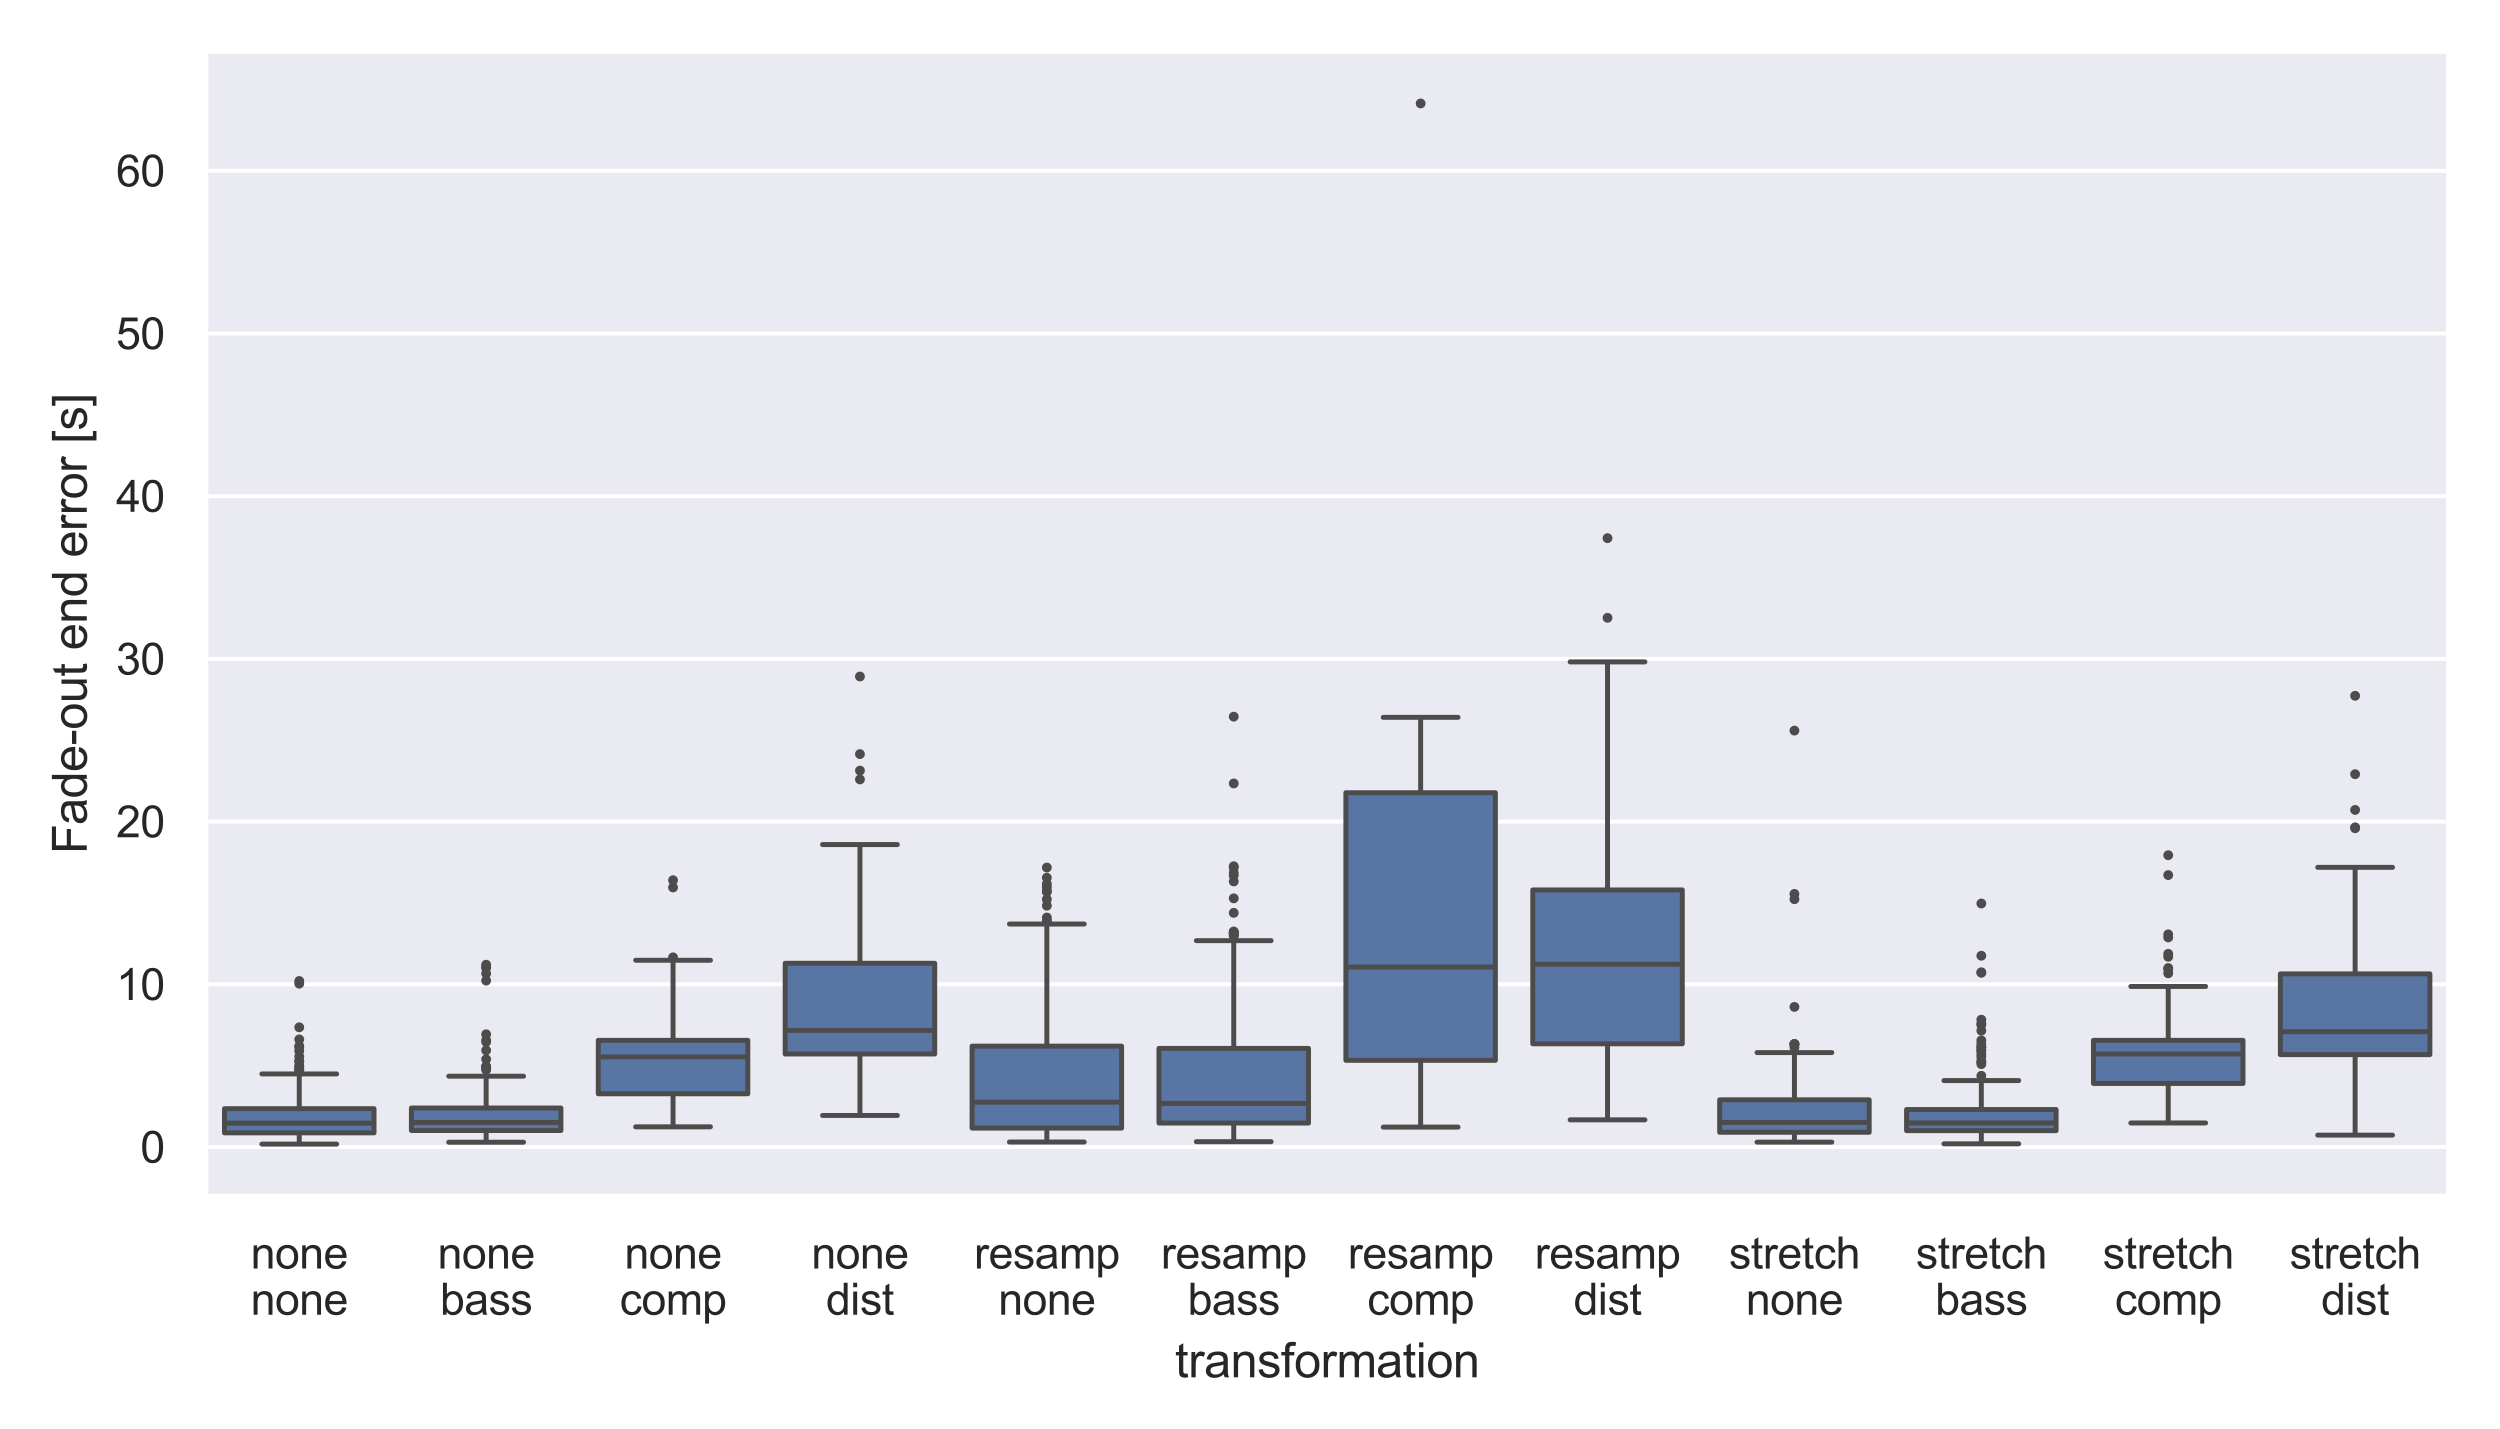 <?xml version="1.0" encoding="utf-8" standalone="no"?>
<!DOCTYPE svg PUBLIC "-//W3C//DTD SVG 1.1//EN"
  "http://www.w3.org/Graphics/SVG/1.1/DTD/svg11.dtd">
<svg xmlns:xlink="http://www.w3.org/1999/xlink" width="504pt" height="288pt" viewBox="0 0 504 288" xmlns="http://www.w3.org/2000/svg" version="1.1">
 <defs>
  <style type="text/css">*{stroke-linejoin: round; stroke-linecap: butt}</style>
 </defs>
 <g id="figure_1">
  <g id="patch_1">
   <path d="M 0 288 
L 504 288 
L 504 0 
L 0 0 
z
" style="fill: #ffffff"/>
  </g>
  <g id="axes_1">
   <g id="patch_2">
    <path d="M 41.489 241.14 
L 493.632 241.14 
L 493.632 10.368 
L 41.489 10.368 
z
" style="fill: #eaeaf2"/>
   </g>
   <g id="matplotlib.axis_1">
    <g id="xtick_1">
     <g id="text_1">
      <!-- none -->
      <g style="fill: #262626" transform="translate(50.541 255.739) scale(0.088 -0.088)">
       <defs>
        <path id="ArialMT-6e" d="M 422 0 
L 422 3319 
L 928 3319 
L 928 2847 
Q 1294 3394 1984 3394 
Q 2284 3394 2536 3286 
Q 2788 3178 2913 3003 
Q 3038 2828 3088 2588 
Q 3119 2431 3119 2041 
L 3119 0 
L 2556 0 
L 2556 2019 
Q 2556 2363 2490 2533 
Q 2425 2703 2258 2804 
Q 2091 2906 1866 2906 
Q 1506 2906 1245 2678 
Q 984 2450 984 1813 
L 984 0 
L 422 0 
z
" transform="scale(0.016)"/>
        <path id="ArialMT-6f" d="M 213 1659 
Q 213 2581 725 3025 
Q 1153 3394 1769 3394 
Q 2453 3394 2887 2945 
Q 3322 2497 3322 1706 
Q 3322 1066 3130 698 
Q 2938 331 2570 128 
Q 2203 -75 1769 -75 
Q 1072 -75 642 372 
Q 213 819 213 1659 
z
M 791 1659 
Q 791 1022 1069 705 
Q 1347 388 1769 388 
Q 2188 388 2466 706 
Q 2744 1025 2744 1678 
Q 2744 2294 2464 2611 
Q 2184 2928 1769 2928 
Q 1347 2928 1069 2612 
Q 791 2297 791 1659 
z
" transform="scale(0.016)"/>
        <path id="ArialMT-65" d="M 2694 1069 
L 3275 997 
Q 3138 488 2766 206 
Q 2394 -75 1816 -75 
Q 1088 -75 661 373 
Q 234 822 234 1631 
Q 234 2469 665 2931 
Q 1097 3394 1784 3394 
Q 2450 3394 2872 2941 
Q 3294 2488 3294 1666 
Q 3294 1616 3291 1516 
L 816 1516 
Q 847 969 1125 678 
Q 1403 388 1819 388 
Q 2128 388 2347 550 
Q 2566 713 2694 1069 
z
M 847 1978 
L 2700 1978 
Q 2663 2397 2488 2606 
Q 2219 2931 1791 2931 
Q 1403 2931 1139 2672 
Q 875 2413 847 1978 
z
" transform="scale(0.016)"/>
       </defs>
       <use xlink:href="#ArialMT-6e"/>
       <use xlink:href="#ArialMT-6f" x="55.615"/>
       <use xlink:href="#ArialMT-6e" x="111.23"/>
       <use xlink:href="#ArialMT-65" x="166.846"/>
      </g>
      <!-- none -->
      <g style="fill: #262626" transform="translate(50.541 265.047) scale(0.088 -0.088)">
       <use xlink:href="#ArialMT-6e"/>
       <use xlink:href="#ArialMT-6f" x="55.615"/>
       <use xlink:href="#ArialMT-6e" x="111.23"/>
       <use xlink:href="#ArialMT-65" x="166.846"/>
      </g>
     </g>
    </g>
    <g id="xtick_2">
     <g id="text_2">
      <!-- none -->
      <g style="fill: #262626" transform="translate(88.22 255.739) scale(0.088 -0.088)">
       <use xlink:href="#ArialMT-6e"/>
       <use xlink:href="#ArialMT-6f" x="55.615"/>
       <use xlink:href="#ArialMT-6e" x="111.23"/>
       <use xlink:href="#ArialMT-65" x="166.846"/>
      </g>
      <!-- bass -->
      <g style="fill: #262626" transform="translate(88.713 265.047) scale(0.088 -0.088)">
       <defs>
        <path id="ArialMT-62" d="M 941 0 
L 419 0 
L 419 4581 
L 981 4581 
L 981 2947 
Q 1338 3394 1891 3394 
Q 2197 3394 2470 3270 
Q 2744 3147 2920 2923 
Q 3097 2700 3197 2384 
Q 3297 2069 3297 1709 
Q 3297 856 2875 390 
Q 2453 -75 1863 -75 
Q 1275 -75 941 416 
L 941 0 
z
M 934 1684 
Q 934 1088 1097 822 
Q 1363 388 1816 388 
Q 2184 388 2453 708 
Q 2722 1028 2722 1663 
Q 2722 2313 2464 2622 
Q 2206 2931 1841 2931 
Q 1472 2931 1203 2611 
Q 934 2291 934 1684 
z
" transform="scale(0.016)"/>
        <path id="ArialMT-61" d="M 2588 409 
Q 2275 144 1986 34 
Q 1697 -75 1366 -75 
Q 819 -75 525 192 
Q 231 459 231 875 
Q 231 1119 342 1320 
Q 453 1522 633 1644 
Q 813 1766 1038 1828 
Q 1203 1872 1538 1913 
Q 2219 1994 2541 2106 
Q 2544 2222 2544 2253 
Q 2544 2597 2384 2738 
Q 2169 2928 1744 2928 
Q 1347 2928 1158 2789 
Q 969 2650 878 2297 
L 328 2372 
Q 403 2725 575 2942 
Q 747 3159 1072 3276 
Q 1397 3394 1825 3394 
Q 2250 3394 2515 3294 
Q 2781 3194 2906 3042 
Q 3031 2891 3081 2659 
Q 3109 2516 3109 2141 
L 3109 1391 
Q 3109 606 3145 398 
Q 3181 191 3288 0 
L 2700 0 
Q 2613 175 2588 409 
z
M 2541 1666 
Q 2234 1541 1622 1453 
Q 1275 1403 1131 1340 
Q 988 1278 909 1158 
Q 831 1038 831 891 
Q 831 666 1001 516 
Q 1172 366 1500 366 
Q 1825 366 2078 508 
Q 2331 650 2450 897 
Q 2541 1088 2541 1459 
L 2541 1666 
z
" transform="scale(0.016)"/>
        <path id="ArialMT-73" d="M 197 991 
L 753 1078 
Q 800 744 1014 566 
Q 1228 388 1613 388 
Q 2000 388 2187 545 
Q 2375 703 2375 916 
Q 2375 1106 2209 1216 
Q 2094 1291 1634 1406 
Q 1016 1563 777 1677 
Q 538 1791 414 1992 
Q 291 2194 291 2438 
Q 291 2659 392 2848 
Q 494 3038 669 3163 
Q 800 3259 1026 3326 
Q 1253 3394 1513 3394 
Q 1903 3394 2198 3281 
Q 2494 3169 2634 2976 
Q 2775 2784 2828 2463 
L 2278 2388 
Q 2241 2644 2061 2787 
Q 1881 2931 1553 2931 
Q 1166 2931 1000 2803 
Q 834 2675 834 2503 
Q 834 2394 903 2306 
Q 972 2216 1119 2156 
Q 1203 2125 1616 2013 
Q 2213 1853 2448 1751 
Q 2684 1650 2818 1456 
Q 2953 1263 2953 975 
Q 2953 694 2789 445 
Q 2625 197 2315 61 
Q 2006 -75 1616 -75 
Q 969 -75 630 194 
Q 291 463 197 991 
z
" transform="scale(0.016)"/>
       </defs>
       <use xlink:href="#ArialMT-62"/>
       <use xlink:href="#ArialMT-61" x="55.615"/>
       <use xlink:href="#ArialMT-73" x="111.23"/>
       <use xlink:href="#ArialMT-73" x="161.23"/>
      </g>
     </g>
    </g>
    <g id="xtick_3">
     <g id="text_3">
      <!-- none -->
      <g style="fill: #262626" transform="translate(125.898 255.739) scale(0.088 -0.088)">
       <use xlink:href="#ArialMT-6e"/>
       <use xlink:href="#ArialMT-6f" x="55.615"/>
       <use xlink:href="#ArialMT-6e" x="111.23"/>
       <use xlink:href="#ArialMT-65" x="166.846"/>
      </g>
      <!-- comp -->
      <g style="fill: #262626" transform="translate(124.927 265.047) scale(0.088 -0.088)">
       <defs>
        <path id="ArialMT-63" d="M 2588 1216 
L 3141 1144 
Q 3050 572 2676 248 
Q 2303 -75 1759 -75 
Q 1078 -75 664 370 
Q 250 816 250 1647 
Q 250 2184 428 2587 
Q 606 2991 970 3192 
Q 1334 3394 1763 3394 
Q 2303 3394 2647 3120 
Q 2991 2847 3088 2344 
L 2541 2259 
Q 2463 2594 2264 2762 
Q 2066 2931 1784 2931 
Q 1359 2931 1093 2626 
Q 828 2322 828 1663 
Q 828 994 1084 691 
Q 1341 388 1753 388 
Q 2084 388 2306 591 
Q 2528 794 2588 1216 
z
" transform="scale(0.016)"/>
        <path id="ArialMT-6d" d="M 422 0 
L 422 3319 
L 925 3319 
L 925 2853 
Q 1081 3097 1340 3245 
Q 1600 3394 1931 3394 
Q 2300 3394 2536 3241 
Q 2772 3088 2869 2813 
Q 3263 3394 3894 3394 
Q 4388 3394 4653 3120 
Q 4919 2847 4919 2278 
L 4919 0 
L 4359 0 
L 4359 2091 
Q 4359 2428 4304 2576 
Q 4250 2725 4106 2815 
Q 3963 2906 3769 2906 
Q 3419 2906 3187 2673 
Q 2956 2441 2956 1928 
L 2956 0 
L 2394 0 
L 2394 2156 
Q 2394 2531 2256 2718 
Q 2119 2906 1806 2906 
Q 1569 2906 1367 2781 
Q 1166 2656 1075 2415 
Q 984 2175 984 1722 
L 984 0 
L 422 0 
z
" transform="scale(0.016)"/>
        <path id="ArialMT-70" d="M 422 -1272 
L 422 3319 
L 934 3319 
L 934 2888 
Q 1116 3141 1344 3267 
Q 1572 3394 1897 3394 
Q 2322 3394 2647 3175 
Q 2972 2956 3137 2557 
Q 3303 2159 3303 1684 
Q 3303 1175 3120 767 
Q 2938 359 2589 142 
Q 2241 -75 1856 -75 
Q 1575 -75 1351 44 
Q 1128 163 984 344 
L 984 -1272 
L 422 -1272 
z
M 931 1641 
Q 931 1000 1190 694 
Q 1450 388 1819 388 
Q 2194 388 2461 705 
Q 2728 1022 2728 1688 
Q 2728 2322 2467 2637 
Q 2206 2953 1844 2953 
Q 1484 2953 1207 2617 
Q 931 2281 931 1641 
z
" transform="scale(0.016)"/>
       </defs>
       <use xlink:href="#ArialMT-63"/>
       <use xlink:href="#ArialMT-6f" x="50"/>
       <use xlink:href="#ArialMT-6d" x="105.615"/>
       <use xlink:href="#ArialMT-70" x="188.916"/>
      </g>
     </g>
    </g>
    <g id="xtick_4">
     <g id="text_4">
      <!-- none -->
      <g style="fill: #262626" transform="translate(163.577 255.739) scale(0.088 -0.088)">
       <use xlink:href="#ArialMT-6e"/>
       <use xlink:href="#ArialMT-6f" x="55.615"/>
       <use xlink:href="#ArialMT-6e" x="111.23"/>
       <use xlink:href="#ArialMT-65" x="166.846"/>
      </g>
      <!-- dist -->
      <g style="fill: #262626" transform="translate(166.517 265.047) scale(0.088 -0.088)">
       <defs>
        <path id="ArialMT-64" d="M 2575 0 
L 2575 419 
Q 2259 -75 1647 -75 
Q 1250 -75 917 144 
Q 584 363 401 755 
Q 219 1147 219 1656 
Q 219 2153 384 2558 
Q 550 2963 881 3178 
Q 1213 3394 1622 3394 
Q 1922 3394 2156 3267 
Q 2391 3141 2538 2938 
L 2538 4581 
L 3097 4581 
L 3097 0 
L 2575 0 
z
M 797 1656 
Q 797 1019 1065 703 
Q 1334 388 1700 388 
Q 2069 388 2326 689 
Q 2584 991 2584 1609 
Q 2584 2291 2321 2609 
Q 2059 2928 1675 2928 
Q 1300 2928 1048 2622 
Q 797 2316 797 1656 
z
" transform="scale(0.016)"/>
        <path id="ArialMT-69" d="M 425 3934 
L 425 4581 
L 988 4581 
L 988 3934 
L 425 3934 
z
M 425 0 
L 425 3319 
L 988 3319 
L 988 0 
L 425 0 
z
" transform="scale(0.016)"/>
        <path id="ArialMT-74" d="M 1650 503 
L 1731 6 
Q 1494 -44 1306 -44 
Q 1000 -44 831 53 
Q 663 150 594 308 
Q 525 466 525 972 
L 525 2881 
L 113 2881 
L 113 3319 
L 525 3319 
L 525 4141 
L 1084 4478 
L 1084 3319 
L 1650 3319 
L 1650 2881 
L 1084 2881 
L 1084 941 
Q 1084 700 1114 631 
Q 1144 563 1211 522 
Q 1278 481 1403 481 
Q 1497 481 1650 503 
z
" transform="scale(0.016)"/>
       </defs>
       <use xlink:href="#ArialMT-64"/>
       <use xlink:href="#ArialMT-69" x="55.615"/>
       <use xlink:href="#ArialMT-73" x="77.832"/>
       <use xlink:href="#ArialMT-74" x="127.832"/>
      </g>
     </g>
    </g>
    <g id="xtick_5">
     <g id="text_5">
      <!-- resamp -->
      <g style="fill: #262626" transform="translate(196.372 255.739) scale(0.088 -0.088)">
       <defs>
        <path id="ArialMT-72" d="M 416 0 
L 416 3319 
L 922 3319 
L 922 2816 
Q 1116 3169 1280 3281 
Q 1444 3394 1641 3394 
Q 1925 3394 2219 3213 
L 2025 2691 
Q 1819 2813 1613 2813 
Q 1428 2813 1281 2702 
Q 1134 2591 1072 2394 
Q 978 2094 978 1738 
L 978 0 
L 416 0 
z
" transform="scale(0.016)"/>
       </defs>
       <use xlink:href="#ArialMT-72"/>
       <use xlink:href="#ArialMT-65" x="33.301"/>
       <use xlink:href="#ArialMT-73" x="88.916"/>
       <use xlink:href="#ArialMT-61" x="138.916"/>
       <use xlink:href="#ArialMT-6d" x="194.531"/>
       <use xlink:href="#ArialMT-70" x="277.832"/>
      </g>
      <!-- none -->
      <g style="fill: #262626" transform="translate(201.256 265.047) scale(0.088 -0.088)">
       <use xlink:href="#ArialMT-6e"/>
       <use xlink:href="#ArialMT-6f" x="55.615"/>
       <use xlink:href="#ArialMT-6e" x="111.23"/>
       <use xlink:href="#ArialMT-65" x="166.846"/>
      </g>
     </g>
    </g>
    <g id="xtick_6">
     <g id="text_6">
      <!-- resamp -->
      <g style="fill: #262626" transform="translate(234.051 255.739) scale(0.088 -0.088)">
       <use xlink:href="#ArialMT-72"/>
       <use xlink:href="#ArialMT-65" x="33.301"/>
       <use xlink:href="#ArialMT-73" x="88.916"/>
       <use xlink:href="#ArialMT-61" x="138.916"/>
       <use xlink:href="#ArialMT-6d" x="194.531"/>
       <use xlink:href="#ArialMT-70" x="277.832"/>
      </g>
      <!-- bass -->
      <g style="fill: #262626" transform="translate(239.428 265.047) scale(0.088 -0.088)">
       <use xlink:href="#ArialMT-62"/>
       <use xlink:href="#ArialMT-61" x="55.615"/>
       <use xlink:href="#ArialMT-73" x="111.23"/>
       <use xlink:href="#ArialMT-73" x="161.23"/>
      </g>
     </g>
    </g>
    <g id="xtick_7">
     <g id="text_7">
      <!-- resamp -->
      <g style="fill: #262626" transform="translate(271.729 255.739) scale(0.088 -0.088)">
       <use xlink:href="#ArialMT-72"/>
       <use xlink:href="#ArialMT-65" x="33.301"/>
       <use xlink:href="#ArialMT-73" x="88.916"/>
       <use xlink:href="#ArialMT-61" x="138.916"/>
       <use xlink:href="#ArialMT-6d" x="194.531"/>
       <use xlink:href="#ArialMT-70" x="277.832"/>
      </g>
      <!-- comp -->
      <g style="fill: #262626" transform="translate(275.641 265.047) scale(0.088 -0.088)">
       <use xlink:href="#ArialMT-63"/>
       <use xlink:href="#ArialMT-6f" x="50"/>
       <use xlink:href="#ArialMT-6d" x="105.615"/>
       <use xlink:href="#ArialMT-70" x="188.916"/>
      </g>
     </g>
    </g>
    <g id="xtick_8">
     <g id="text_8">
      <!-- resamp -->
      <g style="fill: #262626" transform="translate(309.408 255.739) scale(0.088 -0.088)">
       <use xlink:href="#ArialMT-72"/>
       <use xlink:href="#ArialMT-65" x="33.301"/>
       <use xlink:href="#ArialMT-73" x="88.916"/>
       <use xlink:href="#ArialMT-61" x="138.916"/>
       <use xlink:href="#ArialMT-6d" x="194.531"/>
       <use xlink:href="#ArialMT-70" x="277.832"/>
      </g>
      <!-- dist -->
      <g style="fill: #262626" transform="translate(317.232 265.047) scale(0.088 -0.088)">
       <use xlink:href="#ArialMT-64"/>
       <use xlink:href="#ArialMT-69" x="55.615"/>
       <use xlink:href="#ArialMT-73" x="77.832"/>
       <use xlink:href="#ArialMT-74" x="127.832"/>
      </g>
     </g>
    </g>
    <g id="xtick_9">
     <g id="text_9">
      <!-- stretch -->
      <g style="fill: #262626" transform="translate(348.554 255.739) scale(0.088 -0.088)">
       <defs>
        <path id="ArialMT-68" d="M 422 0 
L 422 4581 
L 984 4581 
L 984 2938 
Q 1378 3394 1978 3394 
Q 2347 3394 2619 3248 
Q 2891 3103 3008 2847 
Q 3125 2591 3125 2103 
L 3125 0 
L 2563 0 
L 2563 2103 
Q 2563 2525 2380 2717 
Q 2197 2909 1863 2909 
Q 1613 2909 1392 2779 
Q 1172 2650 1078 2428 
Q 984 2206 984 1816 
L 984 0 
L 422 0 
z
" transform="scale(0.016)"/>
       </defs>
       <use xlink:href="#ArialMT-73"/>
       <use xlink:href="#ArialMT-74" x="50"/>
       <use xlink:href="#ArialMT-72" x="77.783"/>
       <use xlink:href="#ArialMT-65" x="111.084"/>
       <use xlink:href="#ArialMT-74" x="166.699"/>
       <use xlink:href="#ArialMT-63" x="194.482"/>
       <use xlink:href="#ArialMT-68" x="244.482"/>
      </g>
      <!-- none -->
      <g style="fill: #262626" transform="translate(351.97 265.047) scale(0.088 -0.088)">
       <use xlink:href="#ArialMT-6e"/>
       <use xlink:href="#ArialMT-6f" x="55.615"/>
       <use xlink:href="#ArialMT-6e" x="111.23"/>
       <use xlink:href="#ArialMT-65" x="166.846"/>
      </g>
     </g>
    </g>
    <g id="xtick_10">
     <g id="text_10">
      <!-- stretch -->
      <g style="fill: #262626" transform="translate(386.232 255.739) scale(0.088 -0.088)">
       <use xlink:href="#ArialMT-73"/>
       <use xlink:href="#ArialMT-74" x="50"/>
       <use xlink:href="#ArialMT-72" x="77.783"/>
       <use xlink:href="#ArialMT-65" x="111.084"/>
       <use xlink:href="#ArialMT-74" x="166.699"/>
       <use xlink:href="#ArialMT-63" x="194.482"/>
       <use xlink:href="#ArialMT-68" x="244.482"/>
      </g>
      <!-- bass -->
      <g style="fill: #262626" transform="translate(390.142 265.047) scale(0.088 -0.088)">
       <use xlink:href="#ArialMT-62"/>
       <use xlink:href="#ArialMT-61" x="55.615"/>
       <use xlink:href="#ArialMT-73" x="111.23"/>
       <use xlink:href="#ArialMT-73" x="161.23"/>
      </g>
     </g>
    </g>
    <g id="xtick_11">
     <g id="text_11">
      <!-- stretch -->
      <g style="fill: #262626" transform="translate(423.911 255.739) scale(0.088 -0.088)">
       <use xlink:href="#ArialMT-73"/>
       <use xlink:href="#ArialMT-74" x="50"/>
       <use xlink:href="#ArialMT-72" x="77.783"/>
       <use xlink:href="#ArialMT-65" x="111.084"/>
       <use xlink:href="#ArialMT-74" x="166.699"/>
       <use xlink:href="#ArialMT-63" x="194.482"/>
       <use xlink:href="#ArialMT-68" x="244.482"/>
      </g>
      <!-- comp -->
      <g style="fill: #262626" transform="translate(426.355 265.047) scale(0.088 -0.088)">
       <use xlink:href="#ArialMT-63"/>
       <use xlink:href="#ArialMT-6f" x="50"/>
       <use xlink:href="#ArialMT-6d" x="105.615"/>
       <use xlink:href="#ArialMT-70" x="188.916"/>
      </g>
     </g>
    </g>
    <g id="xtick_12">
     <g id="text_12">
      <!-- stretch -->
      <g style="fill: #262626" transform="translate(461.589 255.739) scale(0.088 -0.088)">
       <use xlink:href="#ArialMT-73"/>
       <use xlink:href="#ArialMT-74" x="50"/>
       <use xlink:href="#ArialMT-72" x="77.783"/>
       <use xlink:href="#ArialMT-65" x="111.084"/>
       <use xlink:href="#ArialMT-74" x="166.699"/>
       <use xlink:href="#ArialMT-63" x="194.482"/>
       <use xlink:href="#ArialMT-68" x="244.482"/>
      </g>
      <!-- dist -->
      <g style="fill: #262626" transform="translate(467.946 265.047) scale(0.088 -0.088)">
       <use xlink:href="#ArialMT-64"/>
       <use xlink:href="#ArialMT-69" x="55.615"/>
       <use xlink:href="#ArialMT-73" x="77.832"/>
       <use xlink:href="#ArialMT-74" x="127.832"/>
      </g>
     </g>
    </g>
    <g id="text_13">
     <!-- transformation -->
     <g style="fill: #262626" transform="translate(236.883 277.667) scale(0.096 -0.096)">
      <defs>
       <path id="ArialMT-66" d="M 556 0 
L 556 2881 
L 59 2881 
L 59 3319 
L 556 3319 
L 556 3672 
Q 556 4006 616 4169 
Q 697 4388 901 4523 
Q 1106 4659 1475 4659 
Q 1713 4659 2000 4603 
L 1916 4113 
Q 1741 4144 1584 4144 
Q 1328 4144 1222 4034 
Q 1116 3925 1116 3625 
L 1116 3319 
L 1763 3319 
L 1763 2881 
L 1116 2881 
L 1116 0 
L 556 0 
z
" transform="scale(0.016)"/>
      </defs>
      <use xlink:href="#ArialMT-74"/>
      <use xlink:href="#ArialMT-72" x="27.783"/>
      <use xlink:href="#ArialMT-61" x="61.084"/>
      <use xlink:href="#ArialMT-6e" x="116.699"/>
      <use xlink:href="#ArialMT-73" x="172.314"/>
      <use xlink:href="#ArialMT-66" x="222.314"/>
      <use xlink:href="#ArialMT-6f" x="250.098"/>
      <use xlink:href="#ArialMT-72" x="305.713"/>
      <use xlink:href="#ArialMT-6d" x="339.014"/>
      <use xlink:href="#ArialMT-61" x="422.314"/>
      <use xlink:href="#ArialMT-74" x="477.93"/>
      <use xlink:href="#ArialMT-69" x="505.713"/>
      <use xlink:href="#ArialMT-6f" x="527.93"/>
      <use xlink:href="#ArialMT-6e" x="583.545"/>
     </g>
    </g>
   </g>
   <g id="matplotlib.axis_2">
    <g id="ytick_1">
     <g id="line2d_1">
      <path d="M 41.489 231.247 
L 493.632 231.247 
" clip-path="url(#p8a144f1e6d)" style="fill: none; stroke: #ffffff; stroke-width: 0.8; stroke-linecap: round"/>
     </g>
     <g id="text_14">
      <!-- 0 -->
      <g style="fill: #262626" transform="translate(28.296 234.397) scale(0.088 -0.088)">
       <defs>
        <path id="ArialMT-30" d="M 266 2259 
Q 266 3072 433 3567 
Q 600 4063 929 4331 
Q 1259 4600 1759 4600 
Q 2128 4600 2406 4451 
Q 2684 4303 2865 4023 
Q 3047 3744 3150 3342 
Q 3253 2941 3253 2259 
Q 3253 1453 3087 958 
Q 2922 463 2592 192 
Q 2263 -78 1759 -78 
Q 1097 -78 719 397 
Q 266 969 266 2259 
z
M 844 2259 
Q 844 1131 1108 757 
Q 1372 384 1759 384 
Q 2147 384 2411 759 
Q 2675 1134 2675 2259 
Q 2675 3391 2411 3762 
Q 2147 4134 1753 4134 
Q 1366 4134 1134 3806 
Q 844 3388 844 2259 
z
" transform="scale(0.016)"/>
       </defs>
       <use xlink:href="#ArialMT-30"/>
      </g>
     </g>
    </g>
    <g id="ytick_2">
     <g id="line2d_2">
      <path d="M 41.489 198.444 
L 493.632 198.444 
" clip-path="url(#p8a144f1e6d)" style="fill: none; stroke: #ffffff; stroke-width: 0.8; stroke-linecap: round"/>
     </g>
     <g id="text_15">
      <!-- 10 -->
      <g style="fill: #262626" transform="translate(23.402 201.594) scale(0.088 -0.088)">
       <defs>
        <path id="ArialMT-31" d="M 2384 0 
L 1822 0 
L 1822 3584 
Q 1619 3391 1289 3197 
Q 959 3003 697 2906 
L 697 3450 
Q 1169 3672 1522 3987 
Q 1875 4303 2022 4600 
L 2384 4600 
L 2384 0 
z
" transform="scale(0.016)"/>
       </defs>
       <use xlink:href="#ArialMT-31"/>
       <use xlink:href="#ArialMT-30" x="55.615"/>
      </g>
     </g>
    </g>
    <g id="ytick_3">
     <g id="line2d_3">
      <path d="M 41.489 165.642 
L 493.632 165.642 
" clip-path="url(#p8a144f1e6d)" style="fill: none; stroke: #ffffff; stroke-width: 0.8; stroke-linecap: round"/>
     </g>
     <g id="text_16">
      <!-- 20 -->
      <g style="fill: #262626" transform="translate(23.402 168.791) scale(0.088 -0.088)">
       <defs>
        <path id="ArialMT-32" d="M 3222 541 
L 3222 0 
L 194 0 
Q 188 203 259 391 
Q 375 700 629 1000 
Q 884 1300 1366 1694 
Q 2113 2306 2375 2664 
Q 2638 3022 2638 3341 
Q 2638 3675 2398 3904 
Q 2159 4134 1775 4134 
Q 1369 4134 1125 3890 
Q 881 3647 878 3216 
L 300 3275 
Q 359 3922 746 4261 
Q 1134 4600 1788 4600 
Q 2447 4600 2831 4234 
Q 3216 3869 3216 3328 
Q 3216 3053 3103 2787 
Q 2991 2522 2730 2228 
Q 2469 1934 1863 1422 
Q 1356 997 1212 845 
Q 1069 694 975 541 
L 3222 541 
z
" transform="scale(0.016)"/>
       </defs>
       <use xlink:href="#ArialMT-32"/>
       <use xlink:href="#ArialMT-30" x="55.615"/>
      </g>
     </g>
    </g>
    <g id="ytick_4">
     <g id="line2d_4">
      <path d="M 41.489 132.839 
L 493.632 132.839 
" clip-path="url(#p8a144f1e6d)" style="fill: none; stroke: #ffffff; stroke-width: 0.8; stroke-linecap: round"/>
     </g>
     <g id="text_17">
      <!-- 30 -->
      <g style="fill: #262626" transform="translate(23.402 135.988) scale(0.088 -0.088)">
       <defs>
        <path id="ArialMT-33" d="M 269 1209 
L 831 1284 
Q 928 806 1161 595 
Q 1394 384 1728 384 
Q 2125 384 2398 659 
Q 2672 934 2672 1341 
Q 2672 1728 2419 1979 
Q 2166 2231 1775 2231 
Q 1616 2231 1378 2169 
L 1441 2663 
Q 1497 2656 1531 2656 
Q 1891 2656 2178 2843 
Q 2466 3031 2466 3422 
Q 2466 3731 2256 3934 
Q 2047 4138 1716 4138 
Q 1388 4138 1169 3931 
Q 950 3725 888 3313 
L 325 3413 
Q 428 3978 793 4289 
Q 1159 4600 1703 4600 
Q 2078 4600 2393 4439 
Q 2709 4278 2876 4000 
Q 3044 3722 3044 3409 
Q 3044 3113 2884 2869 
Q 2725 2625 2413 2481 
Q 2819 2388 3044 2092 
Q 3269 1797 3269 1353 
Q 3269 753 2831 336 
Q 2394 -81 1725 -81 
Q 1122 -81 723 278 
Q 325 638 269 1209 
z
" transform="scale(0.016)"/>
       </defs>
       <use xlink:href="#ArialMT-33"/>
       <use xlink:href="#ArialMT-30" x="55.615"/>
      </g>
     </g>
    </g>
    <g id="ytick_5">
     <g id="line2d_5">
      <path d="M 41.489 100.036 
L 493.632 100.036 
" clip-path="url(#p8a144f1e6d)" style="fill: none; stroke: #ffffff; stroke-width: 0.8; stroke-linecap: round"/>
     </g>
     <g id="text_18">
      <!-- 40 -->
      <g style="fill: #262626" transform="translate(23.402 103.185) scale(0.088 -0.088)">
       <defs>
        <path id="ArialMT-34" d="M 2069 0 
L 2069 1097 
L 81 1097 
L 81 1613 
L 2172 4581 
L 2631 4581 
L 2631 1613 
L 3250 1613 
L 3250 1097 
L 2631 1097 
L 2631 0 
L 2069 0 
z
M 2069 1613 
L 2069 3678 
L 634 1613 
L 2069 1613 
z
" transform="scale(0.016)"/>
       </defs>
       <use xlink:href="#ArialMT-34"/>
       <use xlink:href="#ArialMT-30" x="55.615"/>
      </g>
     </g>
    </g>
    <g id="ytick_6">
     <g id="line2d_6">
      <path d="M 41.489 67.233 
L 493.632 67.233 
" clip-path="url(#p8a144f1e6d)" style="fill: none; stroke: #ffffff; stroke-width: 0.8; stroke-linecap: round"/>
     </g>
     <g id="text_19">
      <!-- 50 -->
      <g style="fill: #262626" transform="translate(23.402 70.382) scale(0.088 -0.088)">
       <defs>
        <path id="ArialMT-35" d="M 266 1200 
L 856 1250 
Q 922 819 1161 601 
Q 1400 384 1738 384 
Q 2144 384 2425 690 
Q 2706 997 2706 1503 
Q 2706 1984 2436 2262 
Q 2166 2541 1728 2541 
Q 1456 2541 1237 2417 
Q 1019 2294 894 2097 
L 366 2166 
L 809 4519 
L 3088 4519 
L 3088 3981 
L 1259 3981 
L 1013 2750 
Q 1425 3038 1878 3038 
Q 2478 3038 2890 2622 
Q 3303 2206 3303 1553 
Q 3303 931 2941 478 
Q 2500 -78 1738 -78 
Q 1113 -78 717 272 
Q 322 622 266 1200 
z
" transform="scale(0.016)"/>
       </defs>
       <use xlink:href="#ArialMT-35"/>
       <use xlink:href="#ArialMT-30" x="55.615"/>
      </g>
     </g>
    </g>
    <g id="ytick_7">
     <g id="line2d_7">
      <path d="M 41.489 34.43 
L 493.632 34.43 
" clip-path="url(#p8a144f1e6d)" style="fill: none; stroke: #ffffff; stroke-width: 0.8; stroke-linecap: round"/>
     </g>
     <g id="text_20">
      <!-- 60 -->
      <g style="fill: #262626" transform="translate(23.402 37.579) scale(0.088 -0.088)">
       <defs>
        <path id="ArialMT-36" d="M 3184 3459 
L 2625 3416 
Q 2550 3747 2413 3897 
Q 2184 4138 1850 4138 
Q 1581 4138 1378 3988 
Q 1113 3794 959 3422 
Q 806 3050 800 2363 
Q 1003 2672 1297 2822 
Q 1591 2972 1913 2972 
Q 2475 2972 2870 2558 
Q 3266 2144 3266 1488 
Q 3266 1056 3080 686 
Q 2894 316 2569 119 
Q 2244 -78 1831 -78 
Q 1128 -78 684 439 
Q 241 956 241 2144 
Q 241 3472 731 4075 
Q 1159 4600 1884 4600 
Q 2425 4600 2770 4297 
Q 3116 3994 3184 3459 
z
M 888 1484 
Q 888 1194 1011 928 
Q 1134 663 1356 523 
Q 1578 384 1822 384 
Q 2178 384 2434 671 
Q 2691 959 2691 1453 
Q 2691 1928 2437 2201 
Q 2184 2475 1800 2475 
Q 1419 2475 1153 2201 
Q 888 1928 888 1484 
z
" transform="scale(0.016)"/>
       </defs>
       <use xlink:href="#ArialMT-36"/>
       <use xlink:href="#ArialMT-30" x="55.615"/>
      </g>
     </g>
    </g>
    <g id="text_21">
     <!-- Fade-out end error [s] -->
     <g style="fill: #262626" transform="translate(17.494 172.172) rotate(-90) scale(0.096 -0.096)">
      <defs>
       <path id="ArialMT-46" d="M 525 0 
L 525 4581 
L 3616 4581 
L 3616 4041 
L 1131 4041 
L 1131 2622 
L 3281 2622 
L 3281 2081 
L 1131 2081 
L 1131 0 
L 525 0 
z
" transform="scale(0.016)"/>
       <path id="ArialMT-2d" d="M 203 1375 
L 203 1941 
L 1931 1941 
L 1931 1375 
L 203 1375 
z
" transform="scale(0.016)"/>
       <path id="ArialMT-75" d="M 2597 0 
L 2597 488 
Q 2209 -75 1544 -75 
Q 1250 -75 995 37 
Q 741 150 617 320 
Q 494 491 444 738 
Q 409 903 409 1263 
L 409 3319 
L 972 3319 
L 972 1478 
Q 972 1038 1006 884 
Q 1059 663 1231 536 
Q 1403 409 1656 409 
Q 1909 409 2131 539 
Q 2353 669 2445 892 
Q 2538 1116 2538 1541 
L 2538 3319 
L 3100 3319 
L 3100 0 
L 2597 0 
z
" transform="scale(0.016)"/>
       <path id="ArialMT-20" transform="scale(0.016)"/>
       <path id="ArialMT-5b" d="M 434 -1272 
L 434 4581 
L 1675 4581 
L 1675 4116 
L 997 4116 
L 997 -806 
L 1675 -806 
L 1675 -1272 
L 434 -1272 
z
" transform="scale(0.016)"/>
       <path id="ArialMT-5d" d="M 1363 -1272 
L 122 -1272 
L 122 -806 
L 800 -806 
L 800 4116 
L 122 4116 
L 122 4581 
L 1363 4581 
L 1363 -1272 
z
" transform="scale(0.016)"/>
      </defs>
      <use xlink:href="#ArialMT-46"/>
      <use xlink:href="#ArialMT-61" x="61.084"/>
      <use xlink:href="#ArialMT-64" x="116.699"/>
      <use xlink:href="#ArialMT-65" x="172.314"/>
      <use xlink:href="#ArialMT-2d" x="227.93"/>
      <use xlink:href="#ArialMT-6f" x="261.23"/>
      <use xlink:href="#ArialMT-75" x="316.846"/>
      <use xlink:href="#ArialMT-74" x="372.461"/>
      <use xlink:href="#ArialMT-20" x="400.244"/>
      <use xlink:href="#ArialMT-65" x="428.027"/>
      <use xlink:href="#ArialMT-6e" x="483.643"/>
      <use xlink:href="#ArialMT-64" x="539.258"/>
      <use xlink:href="#ArialMT-20" x="594.873"/>
      <use xlink:href="#ArialMT-65" x="622.656"/>
      <use xlink:href="#ArialMT-72" x="678.271"/>
      <use xlink:href="#ArialMT-72" x="711.572"/>
      <use xlink:href="#ArialMT-6f" x="744.873"/>
      <use xlink:href="#ArialMT-72" x="800.488"/>
      <use xlink:href="#ArialMT-20" x="833.789"/>
      <use xlink:href="#ArialMT-5b" x="861.572"/>
      <use xlink:href="#ArialMT-73" x="889.355"/>
      <use xlink:href="#ArialMT-5d" x="939.355"/>
     </g>
    </g>
   </g>
   <g id="patch_3">
    <path d="M 60.329 231.247 
L 60.329 231.247 
L 60.329 231.247 
L 60.329 231.247 
z
" clip-path="url(#p8a144f1e6d)" style="fill: #5875a4; stroke: #4c4c4c; stroke-width: 0.8; stroke-linejoin: miter"/>
   </g>
   <g id="patch_4">
    <path d="M 45.257 228.386 
L 75.4 228.386 
L 75.4 223.507 
L 45.257 223.507 
L 45.257 228.386 
z
" clip-path="url(#p8a144f1e6d)" style="fill: #5875a4; stroke: #4c4c4c; stroke-linejoin: miter"/>
   </g>
   <g id="line2d_8">
    <path d="M 60.329 228.386 
L 60.329 230.65 
" clip-path="url(#p8a144f1e6d)" style="fill: none; stroke: #4c4c4c"/>
   </g>
   <g id="line2d_9">
    <path d="M 60.329 223.507 
L 60.329 216.503 
" clip-path="url(#p8a144f1e6d)" style="fill: none; stroke: #4c4c4c"/>
   </g>
   <g id="line2d_10">
    <path d="M 52.793 230.65 
L 67.864 230.65 
" clip-path="url(#p8a144f1e6d)" style="fill: none; stroke: #4c4c4c; stroke-linecap: round"/>
   </g>
   <g id="line2d_11">
    <path d="M 52.793 216.503 
L 67.864 216.503 
" clip-path="url(#p8a144f1e6d)" style="fill: none; stroke: #4c4c4c; stroke-linecap: round"/>
   </g>
   <g id="line2d_12">
    <defs>
     <path id="m764fe81055" d="M 0 0.5 
C 0.133 0.5 0.26 0.447 0.354 0.354 
C 0.447 0.26 0.5 0.133 0.5 0 
C 0.5 -0.133 0.447 -0.26 0.354 -0.354 
C 0.26 -0.447 0.133 -0.5 0 -0.5 
C -0.133 -0.5 -0.26 -0.447 -0.354 -0.354 
C -0.447 -0.26 -0.5 -0.133 -0.5 0 
C -0.5 0.133 -0.447 0.26 -0.354 0.354 
C -0.26 0.447 -0.133 0.5 0 0.5 
z
" style="stroke: #4c4c4c"/>
    </defs>
    <g clip-path="url(#p8a144f1e6d)">
     <use xlink:href="#m764fe81055" x="60.329" y="213.904" style="fill-opacity: 0; stroke: #4c4c4c"/>
     <use xlink:href="#m764fe81055" x="60.329" y="198.304" style="fill-opacity: 0; stroke: #4c4c4c"/>
     <use xlink:href="#m764fe81055" x="60.329" y="215.776" style="fill-opacity: 0; stroke: #4c4c4c"/>
     <use xlink:href="#m764fe81055" x="60.329" y="211.07" style="fill-opacity: 0; stroke: #4c4c4c"/>
     <use xlink:href="#m764fe81055" x="60.329" y="207.11" style="fill-opacity: 0; stroke: #4c4c4c"/>
     <use xlink:href="#m764fe81055" x="60.329" y="215.586" style="fill-opacity: 0; stroke: #4c4c4c"/>
     <use xlink:href="#m764fe81055" x="60.329" y="214.853" style="fill-opacity: 0; stroke: #4c4c4c"/>
     <use xlink:href="#m764fe81055" x="60.329" y="209.548" style="fill-opacity: 0; stroke: #4c4c4c"/>
     <use xlink:href="#m764fe81055" x="60.329" y="212.997" style="fill-opacity: 0; stroke: #4c4c4c"/>
     <use xlink:href="#m764fe81055" x="60.329" y="215.631" style="fill-opacity: 0; stroke: #4c4c4c"/>
     <use xlink:href="#m764fe81055" x="60.329" y="213.976" style="fill-opacity: 0; stroke: #4c4c4c"/>
     <use xlink:href="#m764fe81055" x="60.329" y="210.883" style="fill-opacity: 0; stroke: #4c4c4c"/>
     <use xlink:href="#m764fe81055" x="60.329" y="211.865" style="fill-opacity: 0; stroke: #4c4c4c"/>
     <use xlink:href="#m764fe81055" x="60.329" y="215.124" style="fill-opacity: 0; stroke: #4c4c4c"/>
     <use xlink:href="#m764fe81055" x="60.329" y="197.763" style="fill-opacity: 0; stroke: #4c4c4c"/>
    </g>
   </g>
   <g id="patch_5">
    <path d="M 82.936 227.913 
L 113.079 227.913 
L 113.079 223.382 
L 82.936 223.382 
L 82.936 227.913 
z
" clip-path="url(#p8a144f1e6d)" style="fill: #5875a4; stroke: #4c4c4c; stroke-linejoin: miter"/>
   </g>
   <g id="line2d_13">
    <path d="M 98.007 227.913 
L 98.007 230.274 
" clip-path="url(#p8a144f1e6d)" style="fill: none; stroke: #4c4c4c"/>
   </g>
   <g id="line2d_14">
    <path d="M 98.007 223.382 
L 98.007 216.965 
" clip-path="url(#p8a144f1e6d)" style="fill: none; stroke: #4c4c4c"/>
   </g>
   <g id="line2d_15">
    <path d="M 90.471 230.274 
L 105.543 230.274 
" clip-path="url(#p8a144f1e6d)" style="fill: none; stroke: #4c4c4c; stroke-linecap: round"/>
   </g>
   <g id="line2d_16">
    <path d="M 90.471 216.965 
L 105.543 216.965 
" clip-path="url(#p8a144f1e6d)" style="fill: none; stroke: #4c4c4c; stroke-linecap: round"/>
   </g>
   <g id="line2d_17">
    <g clip-path="url(#p8a144f1e6d)">
     <use xlink:href="#m764fe81055" x="98.007" y="210.053" style="fill-opacity: 0; stroke: #4c4c4c"/>
     <use xlink:href="#m764fe81055" x="98.007" y="195.116" style="fill-opacity: 0; stroke: #4c4c4c"/>
     <use xlink:href="#m764fe81055" x="98.007" y="215.272" style="fill-opacity: 0; stroke: #4c4c4c"/>
     <use xlink:href="#m764fe81055" x="98.007" y="194.888" style="fill-opacity: 0; stroke: #4c4c4c"/>
     <use xlink:href="#m764fe81055" x="98.007" y="209.733" style="fill-opacity: 0; stroke: #4c4c4c"/>
     <use xlink:href="#m764fe81055" x="98.007" y="211.746" style="fill-opacity: 0; stroke: #4c4c4c"/>
     <use xlink:href="#m764fe81055" x="98.007" y="215.702" style="fill-opacity: 0; stroke: #4c4c4c"/>
     <use xlink:href="#m764fe81055" x="98.007" y="214.993" style="fill-opacity: 0; stroke: #4c4c4c"/>
     <use xlink:href="#m764fe81055" x="98.007" y="213.543" style="fill-opacity: 0; stroke: #4c4c4c"/>
     <use xlink:href="#m764fe81055" x="98.007" y="196.264" style="fill-opacity: 0; stroke: #4c4c4c"/>
     <use xlink:href="#m764fe81055" x="98.007" y="215.01" style="fill-opacity: 0; stroke: #4c4c4c"/>
     <use xlink:href="#m764fe81055" x="98.007" y="197.691" style="fill-opacity: 0; stroke: #4c4c4c"/>
     <use xlink:href="#m764fe81055" x="98.007" y="194.483" style="fill-opacity: 0; stroke: #4c4c4c"/>
     <use xlink:href="#m764fe81055" x="98.007" y="208.512" style="fill-opacity: 0; stroke: #4c4c4c"/>
     <use xlink:href="#m764fe81055" x="98.007" y="215.135" style="fill-opacity: 0; stroke: #4c4c4c"/>
    </g>
   </g>
   <g id="patch_6">
    <path d="M 120.614 220.501 
L 150.757 220.501 
L 150.757 209.731 
L 120.614 209.731 
L 120.614 220.501 
z
" clip-path="url(#p8a144f1e6d)" style="fill: #5875a4; stroke: #4c4c4c; stroke-linejoin: miter"/>
   </g>
   <g id="line2d_18">
    <path d="M 135.686 220.501 
L 135.686 227.169 
" clip-path="url(#p8a144f1e6d)" style="fill: none; stroke: #4c4c4c"/>
   </g>
   <g id="line2d_19">
    <path d="M 135.686 209.731 
L 135.686 193.588 
" clip-path="url(#p8a144f1e6d)" style="fill: none; stroke: #4c4c4c"/>
   </g>
   <g id="line2d_20">
    <path d="M 128.15 227.169 
L 143.221 227.169 
" clip-path="url(#p8a144f1e6d)" style="fill: none; stroke: #4c4c4c; stroke-linecap: round"/>
   </g>
   <g id="line2d_21">
    <path d="M 128.15 193.588 
L 143.221 193.588 
" clip-path="url(#p8a144f1e6d)" style="fill: none; stroke: #4c4c4c; stroke-linecap: round"/>
   </g>
   <g id="line2d_22">
    <g clip-path="url(#p8a144f1e6d)">
     <use xlink:href="#m764fe81055" x="135.686" y="192.997" style="fill-opacity: 0; stroke: #4c4c4c"/>
     <use xlink:href="#m764fe81055" x="135.686" y="177.45" style="fill-opacity: 0; stroke: #4c4c4c"/>
     <use xlink:href="#m764fe81055" x="135.686" y="178.911" style="fill-opacity: 0; stroke: #4c4c4c"/>
    </g>
   </g>
   <g id="patch_7">
    <path d="M 158.293 212.485 
L 188.436 212.485 
L 188.436 194.194 
L 158.293 194.194 
L 158.293 212.485 
z
" clip-path="url(#p8a144f1e6d)" style="fill: #5875a4; stroke: #4c4c4c; stroke-linejoin: miter"/>
   </g>
   <g id="line2d_23">
    <path d="M 173.364 212.485 
L 173.364 224.875 
" clip-path="url(#p8a144f1e6d)" style="fill: none; stroke: #4c4c4c"/>
   </g>
   <g id="line2d_24">
    <path d="M 173.364 194.194 
L 173.364 170.266 
" clip-path="url(#p8a144f1e6d)" style="fill: none; stroke: #4c4c4c"/>
   </g>
   <g id="line2d_25">
    <path d="M 165.829 224.875 
L 180.9 224.875 
" clip-path="url(#p8a144f1e6d)" style="fill: none; stroke: #4c4c4c; stroke-linecap: round"/>
   </g>
   <g id="line2d_26">
    <path d="M 165.829 170.266 
L 180.9 170.266 
" clip-path="url(#p8a144f1e6d)" style="fill: none; stroke: #4c4c4c; stroke-linecap: round"/>
   </g>
   <g id="line2d_27">
    <g clip-path="url(#p8a144f1e6d)">
     <use xlink:href="#m764fe81055" x="173.364" y="155.347" style="fill-opacity: 0; stroke: #4c4c4c"/>
     <use xlink:href="#m764fe81055" x="173.364" y="152.025" style="fill-opacity: 0; stroke: #4c4c4c"/>
     <use xlink:href="#m764fe81055" x="173.364" y="136.384" style="fill-opacity: 0; stroke: #4c4c4c"/>
     <use xlink:href="#m764fe81055" x="173.364" y="157.132" style="fill-opacity: 0; stroke: #4c4c4c"/>
    </g>
   </g>
   <g id="patch_8">
    <path d="M 195.971 227.424 
L 226.114 227.424 
L 226.114 210.906 
L 195.971 210.906 
L 195.971 227.424 
z
" clip-path="url(#p8a144f1e6d)" style="fill: #5875a4; stroke: #4c4c4c; stroke-linejoin: miter"/>
   </g>
   <g id="line2d_28">
    <path d="M 211.043 227.424 
L 211.043 230.234 
" clip-path="url(#p8a144f1e6d)" style="fill: none; stroke: #4c4c4c"/>
   </g>
   <g id="line2d_29">
    <path d="M 211.043 210.906 
L 211.043 186.285 
" clip-path="url(#p8a144f1e6d)" style="fill: none; stroke: #4c4c4c"/>
   </g>
   <g id="line2d_30">
    <path d="M 203.507 230.234 
L 218.578 230.234 
" clip-path="url(#p8a144f1e6d)" style="fill: none; stroke: #4c4c4c; stroke-linecap: round"/>
   </g>
   <g id="line2d_31">
    <path d="M 203.507 186.285 
L 218.578 186.285 
" clip-path="url(#p8a144f1e6d)" style="fill: none; stroke: #4c4c4c; stroke-linecap: round"/>
   </g>
   <g id="line2d_32">
    <g clip-path="url(#p8a144f1e6d)">
     <use xlink:href="#m764fe81055" x="211.043" y="182.585" style="fill-opacity: 0; stroke: #4c4c4c"/>
     <use xlink:href="#m764fe81055" x="211.043" y="185.611" style="fill-opacity: 0; stroke: #4c4c4c"/>
     <use xlink:href="#m764fe81055" x="211.043" y="179.594" style="fill-opacity: 0; stroke: #4c4c4c"/>
     <use xlink:href="#m764fe81055" x="211.043" y="176.946" style="fill-opacity: 0; stroke: #4c4c4c"/>
     <use xlink:href="#m764fe81055" x="211.043" y="184.975" style="fill-opacity: 0; stroke: #4c4c4c"/>
     <use xlink:href="#m764fe81055" x="211.043" y="174.895" style="fill-opacity: 0; stroke: #4c4c4c"/>
     <use xlink:href="#m764fe81055" x="211.043" y="181.309" style="fill-opacity: 0; stroke: #4c4c4c"/>
     <use xlink:href="#m764fe81055" x="211.043" y="178.846" style="fill-opacity: 0; stroke: #4c4c4c"/>
     <use xlink:href="#m764fe81055" x="211.043" y="178.209" style="fill-opacity: 0; stroke: #4c4c4c"/>
     <use xlink:href="#m764fe81055" x="211.043" y="179.833" style="fill-opacity: 0; stroke: #4c4c4c"/>
     <use xlink:href="#m764fe81055" x="211.043" y="185.753" style="fill-opacity: 0; stroke: #4c4c4c"/>
    </g>
   </g>
   <g id="patch_9">
    <path d="M 233.65 226.412 
L 263.793 226.412 
L 263.793 211.36 
L 233.65 211.36 
L 233.65 226.412 
z
" clip-path="url(#p8a144f1e6d)" style="fill: #5875a4; stroke: #4c4c4c; stroke-linejoin: miter"/>
   </g>
   <g id="line2d_33">
    <path d="M 248.721 226.412 
L 248.721 230.167 
" clip-path="url(#p8a144f1e6d)" style="fill: none; stroke: #4c4c4c"/>
   </g>
   <g id="line2d_34">
    <path d="M 248.721 211.36 
L 248.721 189.638 
" clip-path="url(#p8a144f1e6d)" style="fill: none; stroke: #4c4c4c"/>
   </g>
   <g id="line2d_35">
    <path d="M 241.186 230.167 
L 256.257 230.167 
" clip-path="url(#p8a144f1e6d)" style="fill: none; stroke: #4c4c4c; stroke-linecap: round"/>
   </g>
   <g id="line2d_36">
    <path d="M 241.186 189.638 
L 256.257 189.638 
" clip-path="url(#p8a144f1e6d)" style="fill: none; stroke: #4c4c4c; stroke-linecap: round"/>
   </g>
   <g id="line2d_37">
    <g clip-path="url(#p8a144f1e6d)">
     <use xlink:href="#m764fe81055" x="248.721" y="188.628" style="fill-opacity: 0; stroke: #4c4c4c"/>
     <use xlink:href="#m764fe81055" x="248.721" y="157.944" style="fill-opacity: 0; stroke: #4c4c4c"/>
     <use xlink:href="#m764fe81055" x="248.721" y="188.158" style="fill-opacity: 0; stroke: #4c4c4c"/>
     <use xlink:href="#m764fe81055" x="248.721" y="187.942" style="fill-opacity: 0; stroke: #4c4c4c"/>
     <use xlink:href="#m764fe81055" x="248.721" y="187.782" style="fill-opacity: 0; stroke: #4c4c4c"/>
     <use xlink:href="#m764fe81055" x="248.721" y="174.915" style="fill-opacity: 0; stroke: #4c4c4c"/>
     <use xlink:href="#m764fe81055" x="248.721" y="144.474" style="fill-opacity: 0; stroke: #4c4c4c"/>
     <use xlink:href="#m764fe81055" x="248.721" y="184.031" style="fill-opacity: 0; stroke: #4c4c4c"/>
     <use xlink:href="#m764fe81055" x="248.721" y="187.974" style="fill-opacity: 0; stroke: #4c4c4c"/>
     <use xlink:href="#m764fe81055" x="248.721" y="175.956" style="fill-opacity: 0; stroke: #4c4c4c"/>
     <use xlink:href="#m764fe81055" x="248.721" y="188.663" style="fill-opacity: 0; stroke: #4c4c4c"/>
     <use xlink:href="#m764fe81055" x="248.721" y="174.633" style="fill-opacity: 0; stroke: #4c4c4c"/>
     <use xlink:href="#m764fe81055" x="248.721" y="188.262" style="fill-opacity: 0; stroke: #4c4c4c"/>
     <use xlink:href="#m764fe81055" x="248.721" y="177.696" style="fill-opacity: 0; stroke: #4c4c4c"/>
     <use xlink:href="#m764fe81055" x="248.721" y="176.524" style="fill-opacity: 0; stroke: #4c4c4c"/>
     <use xlink:href="#m764fe81055" x="248.721" y="188.248" style="fill-opacity: 0; stroke: #4c4c4c"/>
     <use xlink:href="#m764fe81055" x="248.721" y="181.108" style="fill-opacity: 0; stroke: #4c4c4c"/>
    </g>
   </g>
   <g id="patch_10">
    <path d="M 271.328 213.761 
L 301.471 213.761 
L 301.471 159.811 
L 271.328 159.811 
L 271.328 213.761 
z
" clip-path="url(#p8a144f1e6d)" style="fill: #5875a4; stroke: #4c4c4c; stroke-linejoin: miter"/>
   </g>
   <g id="line2d_38">
    <path d="M 286.4 213.761 
L 286.4 227.226 
" clip-path="url(#p8a144f1e6d)" style="fill: none; stroke: #4c4c4c"/>
   </g>
   <g id="line2d_39">
    <path d="M 286.4 159.811 
L 286.4 144.618 
" clip-path="url(#p8a144f1e6d)" style="fill: none; stroke: #4c4c4c"/>
   </g>
   <g id="line2d_40">
    <path d="M 278.864 227.226 
L 293.936 227.226 
" clip-path="url(#p8a144f1e6d)" style="fill: none; stroke: #4c4c4c; stroke-linecap: round"/>
   </g>
   <g id="line2d_41">
    <path d="M 278.864 144.618 
L 293.936 144.618 
" clip-path="url(#p8a144f1e6d)" style="fill: none; stroke: #4c4c4c; stroke-linecap: round"/>
   </g>
   <g id="line2d_42">
    <g clip-path="url(#p8a144f1e6d)">
     <use xlink:href="#m764fe81055" x="286.4" y="20.858" style="fill-opacity: 0; stroke: #4c4c4c"/>
    </g>
   </g>
   <g id="patch_11">
    <path d="M 309.007 210.43 
L 339.15 210.43 
L 339.15 179.408 
L 309.007 179.408 
L 309.007 210.43 
z
" clip-path="url(#p8a144f1e6d)" style="fill: #5875a4; stroke: #4c4c4c; stroke-linejoin: miter"/>
   </g>
   <g id="line2d_43">
    <path d="M 324.078 210.43 
L 324.078 225.76 
" clip-path="url(#p8a144f1e6d)" style="fill: none; stroke: #4c4c4c"/>
   </g>
   <g id="line2d_44">
    <path d="M 324.078 179.408 
L 324.078 133.441 
" clip-path="url(#p8a144f1e6d)" style="fill: none; stroke: #4c4c4c"/>
   </g>
   <g id="line2d_45">
    <path d="M 316.543 225.76 
L 331.614 225.76 
" clip-path="url(#p8a144f1e6d)" style="fill: none; stroke: #4c4c4c; stroke-linecap: round"/>
   </g>
   <g id="line2d_46">
    <path d="M 316.543 133.441 
L 331.614 133.441 
" clip-path="url(#p8a144f1e6d)" style="fill: none; stroke: #4c4c4c; stroke-linecap: round"/>
   </g>
   <g id="line2d_47">
    <g clip-path="url(#p8a144f1e6d)">
     <use xlink:href="#m764fe81055" x="324.078" y="108.492" style="fill-opacity: 0; stroke: #4c4c4c"/>
     <use xlink:href="#m764fe81055" x="324.078" y="124.551" style="fill-opacity: 0; stroke: #4c4c4c"/>
    </g>
   </g>
   <g id="patch_12">
    <path d="M 346.686 228.266 
L 376.828 228.266 
L 376.828 221.722 
L 346.686 221.722 
L 346.686 228.266 
z
" clip-path="url(#p8a144f1e6d)" style="fill: #5875a4; stroke: #4c4c4c; stroke-linejoin: miter"/>
   </g>
   <g id="line2d_48">
    <path d="M 361.757 228.266 
L 361.757 230.252 
" clip-path="url(#p8a144f1e6d)" style="fill: none; stroke: #4c4c4c"/>
   </g>
   <g id="line2d_49">
    <path d="M 361.757 221.722 
L 361.757 212.201 
" clip-path="url(#p8a144f1e6d)" style="fill: none; stroke: #4c4c4c"/>
   </g>
   <g id="line2d_50">
    <path d="M 354.221 230.252 
L 369.293 230.252 
" clip-path="url(#p8a144f1e6d)" style="fill: none; stroke: #4c4c4c; stroke-linecap: round"/>
   </g>
   <g id="line2d_51">
    <path d="M 354.221 212.201 
L 369.293 212.201 
" clip-path="url(#p8a144f1e6d)" style="fill: none; stroke: #4c4c4c; stroke-linecap: round"/>
   </g>
   <g id="line2d_52">
    <g clip-path="url(#p8a144f1e6d)">
     <use xlink:href="#m764fe81055" x="361.757" y="181.282" style="fill-opacity: 0; stroke: #4c4c4c"/>
     <use xlink:href="#m764fe81055" x="361.757" y="202.995" style="fill-opacity: 0; stroke: #4c4c4c"/>
     <use xlink:href="#m764fe81055" x="361.757" y="210.475" style="fill-opacity: 0; stroke: #4c4c4c"/>
     <use xlink:href="#m764fe81055" x="361.757" y="210.48" style="fill-opacity: 0; stroke: #4c4c4c"/>
     <use xlink:href="#m764fe81055" x="361.757" y="210.513" style="fill-opacity: 0; stroke: #4c4c4c"/>
     <use xlink:href="#m764fe81055" x="361.757" y="210.56" style="fill-opacity: 0; stroke: #4c4c4c"/>
     <use xlink:href="#m764fe81055" x="361.757" y="180.206" style="fill-opacity: 0; stroke: #4c4c4c"/>
     <use xlink:href="#m764fe81055" x="361.757" y="211.165" style="fill-opacity: 0; stroke: #4c4c4c"/>
     <use xlink:href="#m764fe81055" x="361.757" y="147.289" style="fill-opacity: 0; stroke: #4c4c4c"/>
    </g>
   </g>
   <g id="patch_13">
    <path d="M 384.364 227.938 
L 414.507 227.938 
L 414.507 223.68 
L 384.364 223.68 
L 384.364 227.938 
z
" clip-path="url(#p8a144f1e6d)" style="fill: #5875a4; stroke: #4c4c4c; stroke-linejoin: miter"/>
   </g>
   <g id="line2d_53">
    <path d="M 399.436 227.938 
L 399.436 230.596 
" clip-path="url(#p8a144f1e6d)" style="fill: none; stroke: #4c4c4c"/>
   </g>
   <g id="line2d_54">
    <path d="M 399.436 223.68 
L 399.436 217.842 
" clip-path="url(#p8a144f1e6d)" style="fill: none; stroke: #4c4c4c"/>
   </g>
   <g id="line2d_55">
    <path d="M 391.9 230.596 
L 406.971 230.596 
" clip-path="url(#p8a144f1e6d)" style="fill: none; stroke: #4c4c4c; stroke-linecap: round"/>
   </g>
   <g id="line2d_56">
    <path d="M 391.9 217.842 
L 406.971 217.842 
" clip-path="url(#p8a144f1e6d)" style="fill: none; stroke: #4c4c4c; stroke-linecap: round"/>
   </g>
   <g id="line2d_57">
    <g clip-path="url(#p8a144f1e6d)">
     <use xlink:href="#m764fe81055" x="399.436" y="211.153" style="fill-opacity: 0; stroke: #4c4c4c"/>
     <use xlink:href="#m764fe81055" x="399.436" y="192.677" style="fill-opacity: 0; stroke: #4c4c4c"/>
     <use xlink:href="#m764fe81055" x="399.436" y="214.531" style="fill-opacity: 0; stroke: #4c4c4c"/>
     <use xlink:href="#m764fe81055" x="399.436" y="211.842" style="fill-opacity: 0; stroke: #4c4c4c"/>
     <use xlink:href="#m764fe81055" x="399.436" y="210.419" style="fill-opacity: 0; stroke: #4c4c4c"/>
     <use xlink:href="#m764fe81055" x="399.436" y="205.57" style="fill-opacity: 0; stroke: #4c4c4c"/>
     <use xlink:href="#m764fe81055" x="399.436" y="206.609" style="fill-opacity: 0; stroke: #4c4c4c"/>
     <use xlink:href="#m764fe81055" x="399.436" y="213.961" style="fill-opacity: 0; stroke: #4c4c4c"/>
     <use xlink:href="#m764fe81055" x="399.436" y="207.782" style="fill-opacity: 0; stroke: #4c4c4c"/>
     <use xlink:href="#m764fe81055" x="399.436" y="182.147" style="fill-opacity: 0; stroke: #4c4c4c"/>
     <use xlink:href="#m764fe81055" x="399.436" y="213.123" style="fill-opacity: 0; stroke: #4c4c4c"/>
     <use xlink:href="#m764fe81055" x="399.436" y="211.761" style="fill-opacity: 0; stroke: #4c4c4c"/>
     <use xlink:href="#m764fe81055" x="399.436" y="214.122" style="fill-opacity: 0; stroke: #4c4c4c"/>
     <use xlink:href="#m764fe81055" x="399.436" y="206.38" style="fill-opacity: 0; stroke: #4c4c4c"/>
     <use xlink:href="#m764fe81055" x="399.436" y="209.74" style="fill-opacity: 0; stroke: #4c4c4c"/>
     <use xlink:href="#m764fe81055" x="399.436" y="196.105" style="fill-opacity: 0; stroke: #4c4c4c"/>
     <use xlink:href="#m764fe81055" x="399.436" y="196.01" style="fill-opacity: 0; stroke: #4c4c4c"/>
     <use xlink:href="#m764fe81055" x="399.436" y="211.04" style="fill-opacity: 0; stroke: #4c4c4c"/>
     <use xlink:href="#m764fe81055" x="399.436" y="212.511" style="fill-opacity: 0; stroke: #4c4c4c"/>
     <use xlink:href="#m764fe81055" x="399.436" y="216.884" style="fill-opacity: 0; stroke: #4c4c4c"/>
    </g>
   </g>
   <g id="patch_14">
    <path d="M 422.043 218.422 
L 452.186 218.422 
L 452.186 209.735 
L 422.043 209.735 
L 422.043 218.422 
z
" clip-path="url(#p8a144f1e6d)" style="fill: #5875a4; stroke: #4c4c4c; stroke-linejoin: miter"/>
   </g>
   <g id="line2d_58">
    <path d="M 437.114 218.422 
L 437.114 226.392 
" clip-path="url(#p8a144f1e6d)" style="fill: none; stroke: #4c4c4c"/>
   </g>
   <g id="line2d_59">
    <path d="M 437.114 209.735 
L 437.114 198.871 
" clip-path="url(#p8a144f1e6d)" style="fill: none; stroke: #4c4c4c"/>
   </g>
   <g id="line2d_60">
    <path d="M 429.578 226.392 
L 444.65 226.392 
" clip-path="url(#p8a144f1e6d)" style="fill: none; stroke: #4c4c4c; stroke-linecap: round"/>
   </g>
   <g id="line2d_61">
    <path d="M 429.578 198.871 
L 444.65 198.871 
" clip-path="url(#p8a144f1e6d)" style="fill: none; stroke: #4c4c4c; stroke-linecap: round"/>
   </g>
   <g id="line2d_62">
    <g clip-path="url(#p8a144f1e6d)">
     <use xlink:href="#m764fe81055" x="437.114" y="192.886" style="fill-opacity: 0; stroke: #4c4c4c"/>
     <use xlink:href="#m764fe81055" x="437.114" y="196.215" style="fill-opacity: 0; stroke: #4c4c4c"/>
     <use xlink:href="#m764fe81055" x="437.114" y="195.152" style="fill-opacity: 0; stroke: #4c4c4c"/>
     <use xlink:href="#m764fe81055" x="437.114" y="172.412" style="fill-opacity: 0; stroke: #4c4c4c"/>
     <use xlink:href="#m764fe81055" x="437.114" y="188.992" style="fill-opacity: 0; stroke: #4c4c4c"/>
     <use xlink:href="#m764fe81055" x="437.114" y="192.284" style="fill-opacity: 0; stroke: #4c4c4c"/>
     <use xlink:href="#m764fe81055" x="437.114" y="195.394" style="fill-opacity: 0; stroke: #4c4c4c"/>
     <use xlink:href="#m764fe81055" x="437.114" y="188.365" style="fill-opacity: 0; stroke: #4c4c4c"/>
     <use xlink:href="#m764fe81055" x="437.114" y="176.417" style="fill-opacity: 0; stroke: #4c4c4c"/>
    </g>
   </g>
   <g id="patch_15">
    <path d="M 459.721 212.613 
L 489.864 212.613 
L 489.864 196.333 
L 459.721 196.333 
L 459.721 212.613 
z
" clip-path="url(#p8a144f1e6d)" style="fill: #5875a4; stroke: #4c4c4c; stroke-linejoin: miter"/>
   </g>
   <g id="line2d_63">
    <path d="M 474.793 212.613 
L 474.793 228.847 
" clip-path="url(#p8a144f1e6d)" style="fill: none; stroke: #4c4c4c"/>
   </g>
   <g id="line2d_64">
    <path d="M 474.793 196.333 
L 474.793 174.856 
" clip-path="url(#p8a144f1e6d)" style="fill: none; stroke: #4c4c4c"/>
   </g>
   <g id="line2d_65">
    <path d="M 467.257 228.847 
L 482.328 228.847 
" clip-path="url(#p8a144f1e6d)" style="fill: none; stroke: #4c4c4c; stroke-linecap: round"/>
   </g>
   <g id="line2d_66">
    <path d="M 467.257 174.856 
L 482.328 174.856 
" clip-path="url(#p8a144f1e6d)" style="fill: none; stroke: #4c4c4c; stroke-linecap: round"/>
   </g>
   <g id="line2d_67">
    <g clip-path="url(#p8a144f1e6d)">
     <use xlink:href="#m764fe81055" x="474.793" y="140.269" style="fill-opacity: 0; stroke: #4c4c4c"/>
     <use xlink:href="#m764fe81055" x="474.793" y="156.078" style="fill-opacity: 0; stroke: #4c4c4c"/>
     <use xlink:href="#m764fe81055" x="474.793" y="163.285" style="fill-opacity: 0; stroke: #4c4c4c"/>
     <use xlink:href="#m764fe81055" x="474.793" y="166.973" style="fill-opacity: 0; stroke: #4c4c4c"/>
     <use xlink:href="#m764fe81055" x="474.793" y="166.793" style="fill-opacity: 0; stroke: #4c4c4c"/>
    </g>
   </g>
   <g id="line2d_68">
    <path d="M 45.257 226.43 
L 75.4 226.43 
" clip-path="url(#p8a144f1e6d)" style="fill: none; stroke: #4c4c4c"/>
   </g>
   <g id="line2d_69">
    <path d="M 82.936 226.298 
L 113.079 226.298 
" clip-path="url(#p8a144f1e6d)" style="fill: none; stroke: #4c4c4c"/>
   </g>
   <g id="line2d_70">
    <path d="M 120.614 213.066 
L 150.757 213.066 
" clip-path="url(#p8a144f1e6d)" style="fill: none; stroke: #4c4c4c"/>
   </g>
   <g id="line2d_71">
    <path d="M 158.293 207.731 
L 188.436 207.731 
" clip-path="url(#p8a144f1e6d)" style="fill: none; stroke: #4c4c4c"/>
   </g>
   <g id="line2d_72">
    <path d="M 195.971 222.205 
L 226.114 222.205 
" clip-path="url(#p8a144f1e6d)" style="fill: none; stroke: #4c4c4c"/>
   </g>
   <g id="line2d_73">
    <path d="M 233.65 222.449 
L 263.793 222.449 
" clip-path="url(#p8a144f1e6d)" style="fill: none; stroke: #4c4c4c"/>
   </g>
   <g id="line2d_74">
    <path d="M 271.328 194.96 
L 301.471 194.96 
" clip-path="url(#p8a144f1e6d)" style="fill: none; stroke: #4c4c4c"/>
   </g>
   <g id="line2d_75">
    <path d="M 309.007 194.4 
L 339.15 194.4 
" clip-path="url(#p8a144f1e6d)" style="fill: none; stroke: #4c4c4c"/>
   </g>
   <g id="line2d_76">
    <path d="M 346.686 226.283 
L 376.828 226.283 
" clip-path="url(#p8a144f1e6d)" style="fill: none; stroke: #4c4c4c"/>
   </g>
   <g id="line2d_77">
    <path d="M 384.364 226.376 
L 414.507 226.376 
" clip-path="url(#p8a144f1e6d)" style="fill: none; stroke: #4c4c4c"/>
   </g>
   <g id="line2d_78">
    <path d="M 422.043 212.482 
L 452.186 212.482 
" clip-path="url(#p8a144f1e6d)" style="fill: none; stroke: #4c4c4c"/>
   </g>
   <g id="line2d_79">
    <path d="M 459.721 207.991 
L 489.864 207.991 
" clip-path="url(#p8a144f1e6d)" style="fill: none; stroke: #4c4c4c"/>
   </g>
   <g id="patch_16">
    <path d="M 41.489 241.14 
L 41.489 10.368 
" style="fill: none; stroke: #ffffff; stroke-linejoin: miter; stroke-linecap: square"/>
   </g>
   <g id="patch_17">
    <path d="M 493.632 241.14 
L 493.632 10.368 
" style="fill: none; stroke: #ffffff; stroke-linejoin: miter; stroke-linecap: square"/>
   </g>
   <g id="patch_18">
    <path d="M 41.489 241.14 
L 493.632 241.14 
" style="fill: none; stroke: #ffffff; stroke-linejoin: miter; stroke-linecap: square"/>
   </g>
   <g id="patch_19">
    <path d="M 41.489 10.368 
L 493.632 10.368 
" style="fill: none; stroke: #ffffff; stroke-linejoin: miter; stroke-linecap: square"/>
   </g>
  </g>
 </g>
 <defs>
  <clipPath id="p8a144f1e6d">
   <rect x="41.489" y="10.368" width="452.143" height="230.772"/>
  </clipPath>
 </defs>
</svg>
